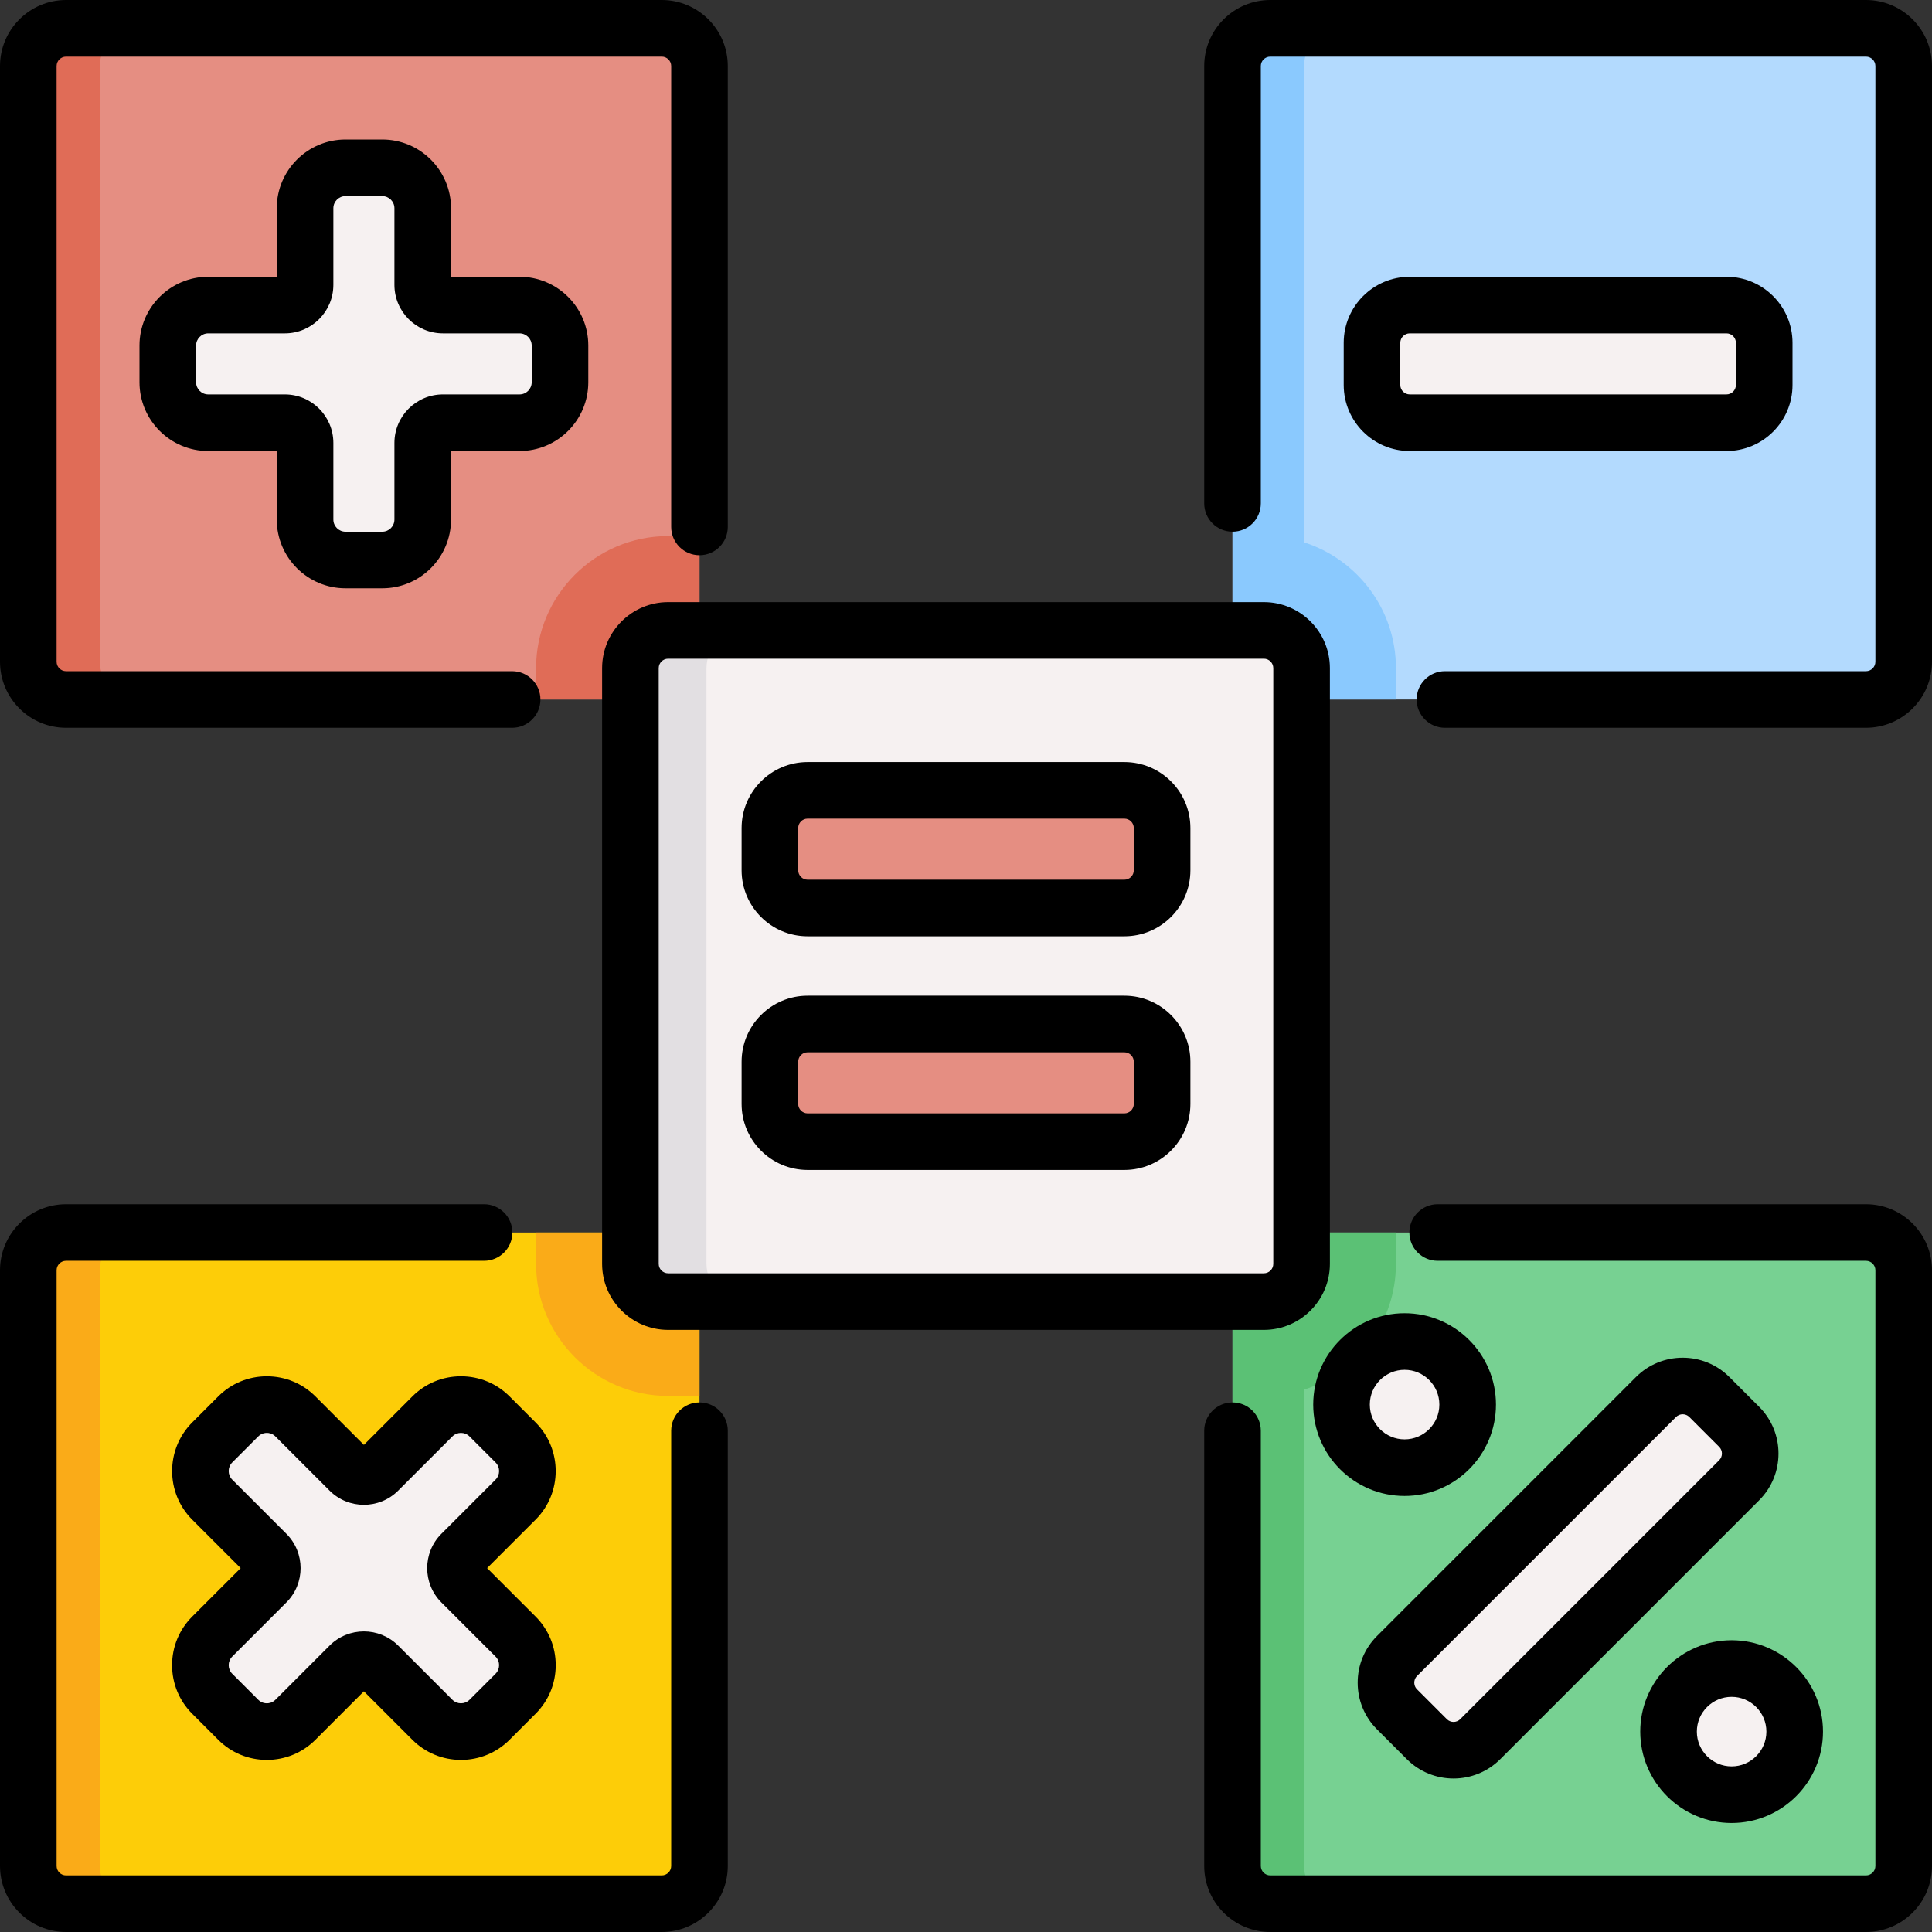 <svg id="Capa_1" enable-background="new 0 0 512 512" height="512" viewBox="0 0 512 512" width="512" xmlns="http://www.w3.org/2000/svg"><rect x="0" y="0" width="512" height="512" fill="#333333" stroke="none"/><g><g><g><path d="m494.5 504.5h-157.871c-5.523 0-10-4.477-10-10v-157.871c0-5.523 4.477-10 10-10h157.871c5.523 0 10 4.477 10 10v157.871c0 5.523-4.477 10-10 10z" fill="#77d192"/></g><g><path d="m175.371 504.5h-157.871c-5.523 0-10-4.477-10-10v-157.871c0-5.523 4.477-10 10-10h157.871c5.523 0 10 4.477 10 10v157.871c0 5.523-4.477 10-10 10z" fill="#fdcd08"/></g><g><path d="m175.371 326.629h-33.307v8.307c0 19.299 15.701 35 35 35h8.307v-33.307c0-5.523-4.477-10-10-10z" fill="#faab18"/></g><path d="m336.629 326.629c-5.523 0-10 4.477-10 10v157.871c0 5.523 4.477 10 10 10h18.96c-5.523 0-10-4.477-10-10v-126.227c14.105-4.518 24.347-17.752 24.347-33.337v-8.307z" fill="#5bc175"/><g><path d="m494.5 185.371h-157.871c-5.523 0-10-4.477-10-10v-157.871c0-5.523 4.477-10 10-10h157.871c5.523 0 10 4.477 10 10v157.871c0 5.523-4.477 10-10 10z" fill="#b3dafe"/></g><g><path d="m175.371 185.371h-157.871c-5.523 0-10-4.477-10-10v-157.871c0-5.523 4.477-10 10-10h157.871c5.523 0 10 4.477 10 10v157.871c0 5.523-4.477 10-10 10z" fill="#e58e82"/></g><g><path d="m26.46 494.5v-157.871c0-5.523 4.477-10 10-10h-18.96c-5.523 0-10 4.477-10 10v157.871c0 5.523 4.477 10 10 10h18.96c-5.523 0-10-4.477-10-10z" fill="#faab18"/></g><path d="m345.589 143.728v-126.228c0-5.523 4.477-10 10-10h-18.96c-5.523 0-10 4.477-10 10v157.871c0 5.523 4.477 10 10 10h33.307v-8.307c0-15.584-10.242-28.818-24.347-33.336z" fill="#8ac9fe"/><g><path d="m26.46 175.371v-157.871c0-5.523 4.477-10 10-10h-18.96c-5.523 0-10 4.477-10 10v157.871c0 5.523 4.477 10 10 10h18.96c-5.523 0-10-4.477-10-10z" fill="#e06c57"/></g><g><path d="m185.371 175.371v-33.307h-8.307c-19.299 0-35 15.701-35 35v8.307h33.307c5.523 0 10-4.477 10-10z" fill="#e06c57"/></g><g><path d="m137.689 80.845h-20.305c-2.959 0-5.358-2.399-5.358-5.358v-20.304c0-5.918-4.797-10.715-10.715-10.715h-9.751c-5.918 0-10.715 4.797-10.715 10.715v20.305c0 2.959-2.399 5.358-5.358 5.358h-20.305c-5.918 0-10.715 4.797-10.715 10.715v9.751c0 5.918 4.797 10.715 10.715 10.715h20.305c2.959 0 5.358 2.399 5.358 5.358v20.305c0 5.918 4.797 10.715 10.715 10.715h9.751c5.918 0 10.715-4.797 10.715-10.715v-20.305c0-2.959 2.399-5.358 5.358-5.358h20.305c5.918 0 10.715-4.797 10.715-10.715v-9.752c0-5.917-4.797-10.715-10.715-10.715z" fill="#f6f1f1"/></g><g><path d="m136.63 433.711-14.358-14.358c-2.092-2.092-2.092-5.484 0-7.577l14.358-14.358c4.185-4.185 4.185-10.969 0-15.154l-6.895-6.895c-4.185-4.185-10.969-4.185-15.153 0l-14.358 14.358c-2.092 2.092-5.484 2.092-7.577 0l-14.358-14.357c-4.185-4.185-10.969-4.185-15.153 0l-6.895 6.895c-4.185 4.185-4.185 10.969 0 15.153l14.358 14.358c2.092 2.092 2.092 5.484 0 7.577l-14.358 14.358c-4.185 4.185-4.185 10.969 0 15.154l6.895 6.895c4.185 4.185 10.969 4.185 15.153 0l14.358-14.358c2.092-2.092 5.484-2.092 7.577 0l14.358 14.358c4.185 4.185 10.969 4.185 15.153 0l6.895-6.895c4.185-4.185 4.185-10.97 0-15.154z" fill="#f6f1f1"/></g><g><path d="m363.596 102.026v-11.181c0-5.523 4.477-10 10-10h83.937c5.523 0 10 4.477 10 10v11.181c0 5.523-4.477 10-10 10h-83.937c-5.523 0-10-4.477-10-10z" fill="#f6f1f1"/></g><g><path d="m378.133 460.902-7.906-7.906c-3.905-3.905-3.905-10.237 0-14.142l68.627-68.627c3.905-3.905 10.237-3.905 14.142 0l7.906 7.906c3.905 3.905 3.905 10.237 0 14.142l-68.627 68.627c-3.905 3.905-10.237 3.905-14.142 0z" fill="#f6f1f1"/></g><g><circle cx="372.231" cy="372.232" fill="#f6f1f1" r="16.716"/></g><g><circle cx="458.897" cy="458.898" fill="#f6f1f1" r="16.716"/></g><g><path d="m334.936 344.936h-157.872c-5.523 0-10-4.477-10-10v-157.871c0-5.523 4.477-10 10-10h157.871c5.523 0 10 4.477 10 10v157.871c.001 5.523-4.477 10-9.999 10z" fill="#f6f1f1"/></g><g><path d="m187.224 334.936v-157.871c0-5.523 4.477-10 10-10h-20.16c-5.523 0-10 4.477-10 10v157.871c0 5.523 4.477 10 10 10h20.16c-5.522 0-10-4.477-10-10z" fill="#e2dfe2"/></g><g><path d="m204.032 230.631v-11.181c0-5.523 4.477-10 10-10h83.937c5.523 0 10 4.477 10 10v11.181c0 5.523-4.477 10-10 10h-83.937c-5.523 0-10-4.477-10-10z" fill="#e58e82"/></g><g><path d="m204.032 292.551v-11.181c0-5.523 4.477-10 10-10h83.937c5.523 0 10 4.477 10 10v11.181c0 5.523-4.477 10-10 10h-83.937c-5.523 0-10-4.477-10-10z" fill="#e58e82"/></g></g><g><path d="m17.5 192.871h118.22c4.142 0 7.5-3.358 7.5-7.5s-3.358-7.5-7.5-7.5h-118.22c-1.378 0-2.5-1.122-2.5-2.5v-157.871c0-1.378 1.122-2.5 2.5-2.5h157.871c1.378 0 2.5 1.122 2.5 2.5v122.14c0 4.142 3.358 7.5 7.5 7.5s7.5-3.358 7.5-7.5v-122.14c0-9.649-7.851-17.5-17.5-17.5h-157.871c-9.649 0-17.5 7.851-17.5 17.5v157.871c0 9.65 7.851 17.5 17.5 17.5z"/><path d="m155.904 101.311v-9.751c0-10.043-8.171-18.215-18.215-18.215h-18.163v-18.163c0-10.044-8.171-18.215-18.215-18.215h-9.751c-10.043 0-18.215 8.171-18.215 18.215v18.163h-18.163c-10.044 0-18.215 8.171-18.215 18.215v9.751c0 10.044 8.171 18.215 18.215 18.215h18.163v18.163c0 10.044 8.171 18.215 18.215 18.215h9.751c10.043 0 18.215-8.171 18.215-18.215v-18.163h18.163c10.044.001 18.215-8.171 18.215-18.215zm-15 0c0 1.773-1.442 3.215-3.215 3.215h-20.305c-7.09 0-12.858 5.768-12.858 12.857v20.305c0 1.772-1.442 3.215-3.215 3.215h-9.751c-1.772 0-3.215-1.442-3.215-3.215v-20.305c0-7.09-5.768-12.857-12.858-12.857h-20.305c-1.772 0-3.215-1.442-3.215-3.215v-9.751c0-1.772 1.442-3.215 3.215-3.215h20.305c7.09 0 12.858-5.768 12.858-12.858v-20.305c0-1.772 1.442-3.215 3.215-3.215h9.751c1.772 0 3.215 1.442 3.215 3.215v20.305c0 7.09 5.768 12.858 12.858 12.858h20.305c1.772 0 3.215 1.442 3.215 3.215z"/><path d="m185.371 371.66c-4.142 0-7.5 3.357-7.5 7.5v115.34c0 1.379-1.122 2.5-2.5 2.5h-157.871c-1.378 0-2.5-1.121-2.5-2.5v-157.871c0-1.379 1.122-2.5 2.5-2.5h110.78c4.142 0 7.5-3.357 7.5-7.5s-3.358-7.5-7.5-7.5h-110.78c-9.649 0-17.5 7.851-17.5 17.5v157.871c0 9.649 7.851 17.5 17.5 17.5h157.871c9.649 0 17.5-7.851 17.5-17.5v-115.34c0-4.143-3.358-7.5-7.5-7.5z"/><path d="m45.603 441.288c0 4.865 1.895 9.439 5.335 12.879l6.895 6.896c3.44 3.44 8.015 5.335 12.88 5.335 4.866 0 9.44-1.896 12.88-5.336l12.843-12.843 12.843 12.844c3.44 3.44 8.015 5.335 12.88 5.335s9.439-1.895 12.88-5.336l6.895-6.895c3.44-3.44 5.335-8.015 5.335-12.88 0-4.866-1.895-9.44-5.335-12.881l-12.843-12.843 12.843-12.842c7.103-7.103 7.103-18.659 0-25.762l-6.895-6.895c-3.44-3.44-8.015-5.335-12.88-5.335s-9.439 1.895-12.88 5.335l-12.843 12.846-12.843-12.843c-3.44-3.44-8.015-5.336-12.88-5.336s-9.439 1.895-12.88 5.335l-6.896 6.896c-7.101 7.102-7.101 18.658 0 25.761l12.844 12.843-12.843 12.842c-3.44 3.439-5.335 8.014-5.335 12.88zm15.941-2.274 14.359-14.359c5.01-5.013 5.01-13.168-.001-18.183l-14.358-14.356c-1.254-1.254-1.254-3.295 0-4.548l6.895-6.895c.819-.819 1.776-.942 2.273-.942.498 0 1.454.122 2.273.942l14.358 14.358c5.012 5.011 13.17 5.014 18.183-.001l14.358-14.357c1.254-1.254 3.293-1.254 4.547 0l6.895 6.895c1.254 1.253 1.254 3.294 0 4.547l-14.358 14.358c-5.012 5.013-5.012 13.17 0 18.184l14.358 14.357c1.253 1.253 1.253 3.293 0 4.547l-6.895 6.895c-1.254 1.254-3.293 1.254-4.547 0l-14.358-14.358c-5.013-5.012-13.169-5.013-18.183.001l-14.358 14.358c-.819.819-1.775.941-2.273.941-.497 0-1.454-.123-2.273-.941l-6.895-6.896c-1.253-1.254-1.253-3.294 0-4.547z"/><path d="m494.5 0h-157.871c-9.649 0-17.5 7.851-17.5 17.5v115.9c0 4.142 3.358 7.5 7.5 7.5s7.5-3.358 7.5-7.5v-115.9c0-1.378 1.122-2.5 2.5-2.5h157.871c1.378 0 2.5 1.122 2.5 2.5v157.871c0 1.378-1.122 2.5-2.5 2.5h-111.58c-4.142 0-7.5 3.358-7.5 7.5s3.358 7.5 7.5 7.5h111.58c9.649 0 17.5-7.851 17.5-17.5v-157.871c0-9.649-7.851-17.5-17.5-17.5z"/><path d="m457.533 119.527c9.649 0 17.5-7.851 17.5-17.5v-11.182c0-9.649-7.851-17.5-17.5-17.5h-83.937c-9.649 0-17.5 7.851-17.5 17.5v11.181c0 9.649 7.851 17.5 17.5 17.5h83.937zm-86.437-17.5v-11.182c0-1.378 1.122-2.5 2.5-2.5h83.937c1.378 0 2.5 1.122 2.5 2.5v11.181c0 1.378-1.122 2.5-2.5 2.5h-83.937c-1.378.001-2.5-1.121-2.5-2.499z"/><path d="m494.5 319.129h-113.5c-4.142 0-7.5 3.357-7.5 7.5s3.358 7.5 7.5 7.5h113.5c1.378 0 2.5 1.121 2.5 2.5v157.871c0 1.379-1.122 2.5-2.5 2.5h-157.871c-1.378 0-2.5-1.121-2.5-2.5v-115.34c0-4.143-3.358-7.5-7.5-7.5s-7.5 3.357-7.5 7.5v115.34c0 9.649 7.851 17.5 17.5 17.5h157.871c9.649 0 17.5-7.851 17.5-17.5v-157.871c0-9.65-7.851-17.5-17.5-17.5z"/><path d="m458.299 364.924c-6.824-6.823-17.926-6.821-24.749 0l-68.626 68.627c-3.306 3.305-5.126 7.699-5.126 12.374s1.82 9.069 5.125 12.375l7.906 7.906c3.412 3.411 7.893 5.117 12.374 5.117s8.963-1.706 12.375-5.117l68.626-68.627c6.823-6.823 6.823-17.926 0-24.749zm-2.7 22.047-68.626 68.627c-.975.975-2.561.975-3.536 0l-7.906-7.906c-.637-.637-.732-1.381-.732-1.768s.095-1.13.732-1.767l68.626-68.627c.487-.487 1.127-.731 1.768-.731.64 0 1.28.244 1.768.731l7.906 7.906c.974.976.974 2.561 0 3.535z"/><path d="m348.016 372.231c0 13.353 10.863 24.216 24.216 24.216s24.215-10.863 24.215-24.216-10.863-24.215-24.215-24.215-24.216 10.863-24.216 24.215zm24.215-9.215c5.082 0 9.215 4.134 9.215 9.215 0 5.082-4.134 9.216-9.215 9.216s-9.216-4.134-9.216-9.216c.001-5.081 4.135-9.215 9.216-9.215z"/><path d="m434.682 458.897c0 13.353 10.863 24.216 24.216 24.216s24.215-10.863 24.215-24.216-10.863-24.215-24.215-24.215-24.216 10.863-24.216 24.215zm33.431 0c0 5.082-4.134 9.216-9.215 9.216s-9.216-4.134-9.216-9.216c0-5.081 4.134-9.215 9.216-9.215s9.215 4.134 9.215 9.215z"/><path d="m334.936 159.565h-157.872c-9.649 0-17.5 7.851-17.5 17.5v157.872c0 9.649 7.851 17.5 17.5 17.5h157.871c9.649 0 17.5-7.851 17.5-17.5v-157.872c.001-9.65-7.85-17.5-17.499-17.5zm2.5 175.371c0 1.379-1.122 2.5-2.5 2.5h-157.872c-1.378 0-2.5-1.121-2.5-2.5v-157.871c0-1.378 1.122-2.5 2.5-2.5h157.871c1.378 0 2.5 1.122 2.5 2.5v157.871z"/><path d="m297.968 201.95h-83.937c-9.649 0-17.5 7.851-17.5 17.5v11.181c0 9.649 7.851 17.5 17.5 17.5h83.937c9.649 0 17.5-7.851 17.5-17.5v-11.181c0-9.649-7.85-17.5-17.5-17.5zm2.5 28.681c0 1.378-1.122 2.5-2.5 2.5h-83.937c-1.378 0-2.5-1.122-2.5-2.5v-11.181c0-1.378 1.122-2.5 2.5-2.5h83.937c1.378 0 2.5 1.122 2.5 2.5z"/><path d="m297.968 263.87h-83.937c-9.649 0-17.5 7.851-17.5 17.5v11.181c0 9.649 7.851 17.5 17.5 17.5h83.937c9.649 0 17.5-7.851 17.5-17.5v-11.181c0-9.65-7.85-17.5-17.5-17.5zm2.5 28.681c0 1.379-1.122 2.5-2.5 2.5h-83.937c-1.378 0-2.5-1.121-2.5-2.5v-11.181c0-1.379 1.122-2.5 2.5-2.5h83.937c1.378 0 2.5 1.121 2.5 2.5z"/></g></g></svg>